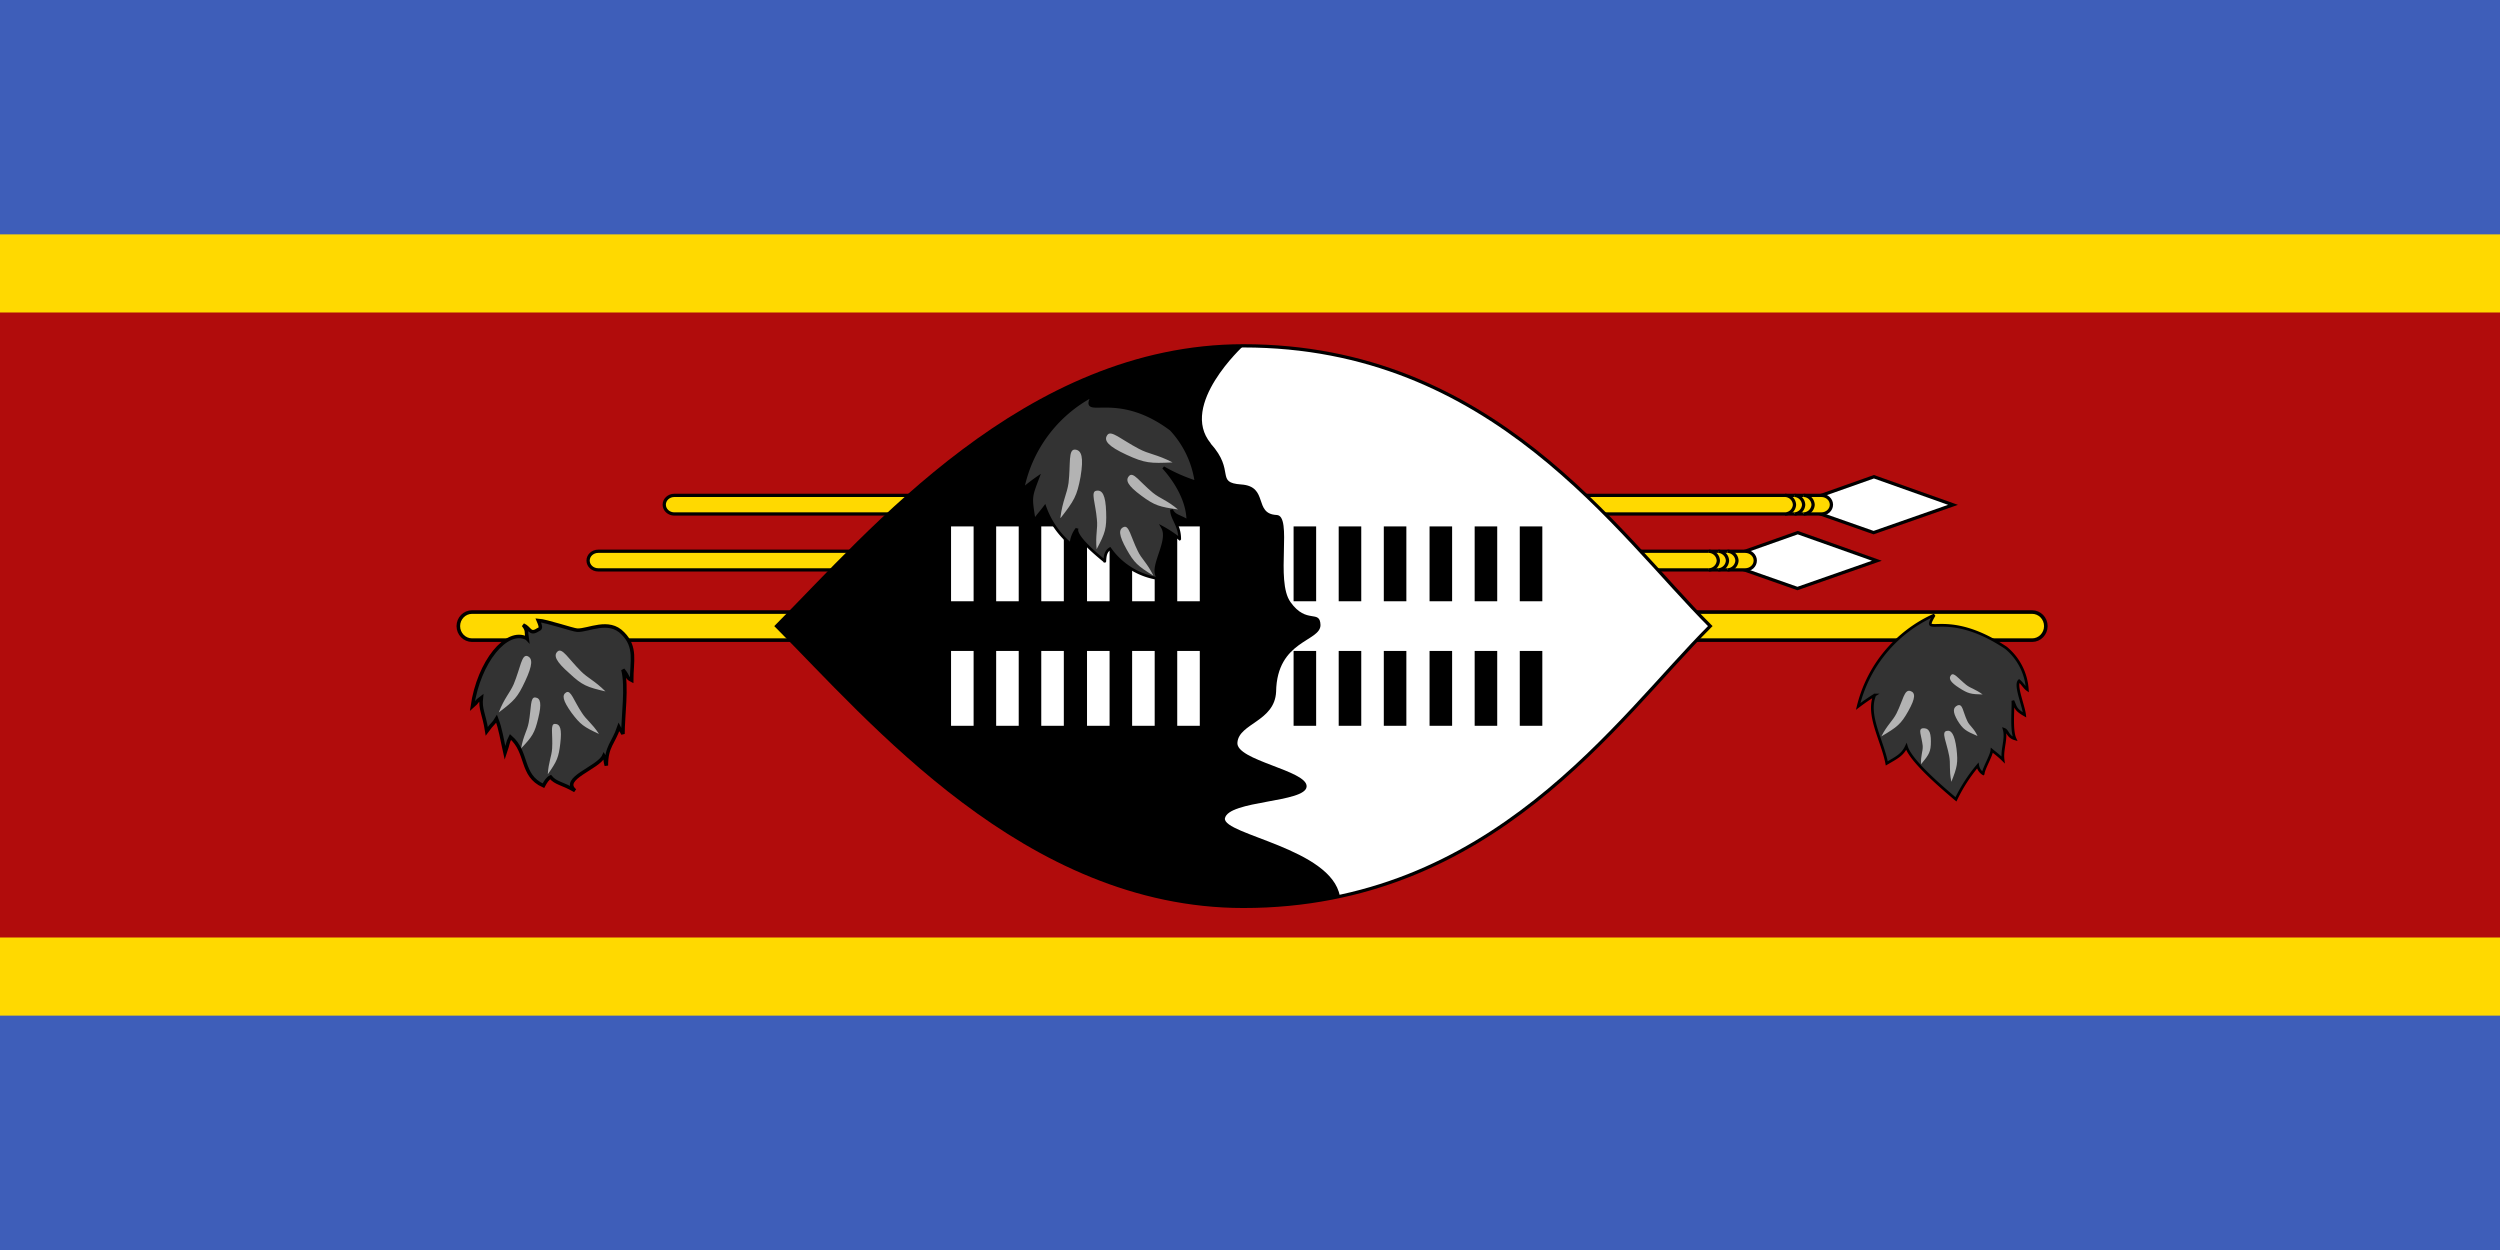 <svg xmlns="http://www.w3.org/2000/svg" width="600" height="300" fill="none"><rect width="100%" height="100%" fill="#808080" stroke="none"/><g clip-path="url(#a)"><path fill="#3E5EB9" d="M0 0h600v300H0z"/><path fill="#FFD900" d="M0 56.25h600v187.5H0z"/><path fill="#B10C0C" d="M0 75h600v150H0z"/><path fill="#fff" stroke="#000" stroke-width=".784" d="m449.739 114.417-19.062 6.746 18.983 6.667 19.062-6.667z"/><path fill="#FFD900" stroke="#000" stroke-width=".784" d="M437.109 118.888H161.851c-1.343 0-2.432 1.001-2.432 2.235 0 1.235 1.089 2.236 2.432 2.236h275.258c1.343 0 2.432-1.001 2.432-2.236 0-1.234-1.089-2.235-2.432-2.235Z"/><path fill="#FFD900" d="M432.874 123.359a2.353 2.353 0 0 0 2.274-2.196 2.35 2.35 0 0 0-.688-1.587 2.35 2.35 0 0 0-1.586-.688m-2.197 4.471a2.35 2.35 0 0 0 2.197-2.196 2.357 2.357 0 0 0-2.197-2.275m-2.275 4.471a2.353 2.353 0 0 0 2.275-2.196 2.35 2.35 0 0 0-.688-1.587 2.35 2.35 0 0 0-1.587-.688"/><path stroke="#000" stroke-width=".784" d="M432.874 123.359a2.353 2.353 0 0 0 2.274-2.196 2.35 2.35 0 0 0-.688-1.587 2.35 2.35 0 0 0-1.586-.688m-2.197 4.471a2.35 2.35 0 0 0 2.197-2.196 2.357 2.357 0 0 0-2.197-2.275m-2.275 4.471a2.353 2.353 0 0 0 2.275-2.196 2.35 2.35 0 0 0-.688-1.587 2.35 2.35 0 0 0-1.587-.688"/><path fill="#fff" stroke="#000" stroke-width=".784" d="m431.462 127.831-19.062 6.746 18.983 6.667 19.062-6.667z"/><path fill="#FFD900" stroke="#000" stroke-width=".784" d="M418.832 132.302H143.574c-1.343 0-2.431 1.001-2.431 2.236 0 1.234 1.088 2.235 2.431 2.235h275.258c1.344 0 2.432-1.001 2.432-2.235 0-1.235-1.088-2.236-2.432-2.236Z"/><path fill="#FFD900" d="M414.596 136.773a2.353 2.353 0 0 0 2.275-2.196 2.352 2.352 0 0 0-2.275-2.275m-2.196 4.471a2.355 2.355 0 0 0 2.196-2.196 2.355 2.355 0 0 0-2.196-2.275m-2.275 4.471a2.35 2.35 0 0 0 2.275-2.196 2.357 2.357 0 0 0-2.275-2.275"/><path stroke="#000" stroke-width=".784" d="M414.596 136.773a2.353 2.353 0 0 0 2.275-2.196 2.352 2.352 0 0 0-2.275-2.275m-2.196 4.471a2.355 2.355 0 0 0 2.196-2.196 2.355 2.355 0 0 0-2.196-2.275m-2.275 4.471a2.35 2.35 0 0 0 2.275-2.196 2.357 2.357 0 0 0-2.275-2.275"/><path fill="#FFD900" stroke="#000" stroke-width=".863" d="M487.705 146.892h-374.41c-1.82 0-3.295 1.51-3.295 3.373s1.475 3.373 3.295 3.373h374.41c1.82 0 3.295-1.51 3.295-3.373s-1.475-3.373-3.295-3.373Z"/><path fill="#fff" stroke="#000" stroke-width=".784" d="M410.464 150.265c-22.421 22.422-52.295 67.266-112.043 67.266-52.296 0-89.622-44.844-112.044-67.266C208.734 127.844 246.125 83 298.421 83c59.748 0 89.622 44.844 112.043 67.265Z"/><path fill="#000" d="M290.577 106.468c6.014 6.667.98 9.348 7.321 9.805 6.668.458 2.876 7.06 8.498 7.322 3.922.13-.392 15.819 3.334 20.918 3.857 5.425 7.06 1.634 7.19 5.491 0 4.053-10.459 3.595-10.655 16.015-.327 7.126-8.89 7.583-9.282 12.159-.523 4.314 16.865 6.733 16.604 10.59-.196 3.922-18.761 3.268-19.611 7.648-.392 3.922 25.494 7.191 27.586 18.631-3.922 1.307-14.839 2.418-23.141 2.484-52.296 0-89.622-44.844-112.044-67.331C208.799 127.844 246.125 83 298.421 83c0 0-15.493 14.185-7.844 23.402zM230.959 144.303V126.34Zm10.826-17.963v17.963Zm10.825 0v17.963Z"/><path stroke="#fff" stroke-width="5.413" d="M230.959 144.303V126.34m10.826 0v17.963m10.825-17.963v17.963"/><path fill="#000" d="M230.959 174.19v-17.963Zm10.826-17.963v17.963Zm10.825 0v17.963Z"/><path stroke="#fff" stroke-width="5.413" d="M230.959 174.19v-17.963m10.826 0v17.963m10.825-17.963v17.963"/><path fill="#000" d="M263.592 144.303V126.34Zm10.825-17.963v17.963Zm10.825 0v17.963Z"/><path stroke="#fff" stroke-width="5.413" d="M263.592 144.303V126.34m10.825 0v17.963m10.825-17.963v17.963"/><path fill="#000" d="M263.592 174.19v-17.963Zm10.825-17.963v17.963Zm10.825 0v17.963Z"/><path stroke="#fff" stroke-width="5.413" d="M263.592 174.19v-17.963m10.825 0v17.963m10.825-17.963v17.963"/><path fill="#000" d="M313.168 144.303V126.34Zm10.826-17.963v17.963Zm10.825 0v17.963Z"/><path stroke="#000" stroke-width="5.413" d="M313.168 144.303V126.34m10.826 0v17.963m10.825-17.963v17.963"/><path fill="#000" d="M313.168 174.19v-17.963Zm10.826-17.963v17.963Zm10.825 0v17.963Z"/><path stroke="#000" stroke-width="5.413" d="M313.168 174.19v-17.963m10.826 0v17.963m10.825-17.963v17.963"/><path fill="#000" d="M345.801 144.303V126.34Zm10.825-17.963v17.963Zm10.825 0v17.963Z"/><path stroke="#000" stroke-width="5.413" d="M345.801 144.303V126.34m10.825 0v17.963m10.825-17.963v17.963"/><path fill="#000" d="M345.801 174.19v-17.963Zm10.825-17.963v17.963Zm10.825 0v17.963Z"/><path stroke="#000" stroke-width="5.413" d="M345.801 174.19v-17.963m10.825 0v17.963m10.825-17.963v17.963"/><path fill="#333" stroke="#000" stroke-width=".654" d="M464.199 147.651c-3.4 5.817 2.614-1.962 17.257 7.844a14.12 14.12 0 0 1 5.099 10.001c-.654-.457-1.242-1.503-1.961-2.091-1.046 1.046 1.046 5.883 1.307 8.171-2.288-1.308-2.092-1.831-2.811-3.399.131 1.83-.457 7.06.523 9.151-1.83-.523-1.699-1.961-2.614-2.288.653 2.288-.589 4.707-.262 7.322-1.046-1.046-2.223-1.896-2.68-2.288-.131 1.307-2.027 4.445-2.092 5.622a2.946 2.946 0 0 1-1.307-1.961 38.7 38.7 0 0 0-5.23 8.105c-3.072-2.614-10.851-9.151-11.897-12.681-.915 1.961-2.223 2.614-4.707 4.053-1.046-5.491-4.902-11.636-2.876-16.408a49 49 0 0 0-3.988 2.745 32.43 32.43 0 0 1 18.304-21.964z"/><path fill="#B3B3B3" d="M451.517 176.74c1.438-2.811 2.746-3.726 3.661-5.557 1.569-3.137 1.83-5.752 3.268-5.36 1.308.392 1.308 1.7-.457 4.837-1.765 3.138-2.615 3.792-6.472 6.08m9.544 6.668c-.131-2.092.458-3.007.392-4.38-.261-2.484-1.242-4.119.066-4.249 1.307-.066 1.895.719 1.895 3.137 0 2.485-.392 3.138-2.353 5.492m7.256 4.183c-.588-2.941-.131-4.249-.523-6.21-.654-3.399-1.896-5.622-.654-5.949 1.177-.326 1.961.785 2.419 4.249.392 3.4.196 4.38-1.242 7.976zm7.518-20.918c-1.765-1.307-2.811-1.438-3.923-2.288-1.961-1.569-3.007-3.138-3.66-2.353-.654.784-.196 1.699 1.961 3.072s2.745 1.504 5.622 1.569m-1.242 9.936c-.916-1.961-1.962-2.419-2.484-3.661-1.046-2.222-1.046-4.118-2.288-3.66-1.112.523-1.242 1.503 0 3.66 1.307 2.092 1.961 2.484 4.706 3.661z"/><path fill="#333" stroke="#000" stroke-width=".85" d="M126.499 153.272c-.261-1.699.131-1.961-.915-3.268 1.569.653 1.569 2.418 3.465 1.176.653-.326.98-.326.13-2.288 1.961.131 8.302 2.288 9.348 2.354 2.68.13 7.583-2.811 10.982.784 3.269 3.269 2.092 6.733 2.092 11.244-1.307-.654-.654-.85-2.092-2.55 1.046 4.053 0 11.179 0 15.428-.523-1.046-.457-.589-.98-1.635-1.308 3.857-3.007 4.576-3.007 9.217-.523-1.83 0-1.438-.589-2.353-1.307 2.942-10.459 5.426-6.929 8.367-3.138-1.83-4.576-1.699-5.883-3.268-.654.327-1.177 1.111-1.7 2.092-5.556-2.484-3.595-7.975-7.909-11.701-.785 1.568-.458 1.372-1.308 3.856-.784-3.464-1.046-5.687-2.026-8.236-.85 1.438-.785.85-2.354 3.007-.653-4.184-1.634-5.23-1.307-8.041-1.569 1.177-.523.654-2.157 2.092 1.569-10.786 8.236-18.826 13.074-16.342z"/><path fill="#B3B3B3" d="M119.701 170.987c1.373-3.53 2.615-4.575 3.595-6.798 1.635-3.988 1.896-7.191 3.269-6.733 1.307.523 1.307 2.092-.523 6.014s-2.615 4.707-6.341 7.517m5.36 8.695c.523-3.138 1.439-4.184 1.831-6.276.654-3.53.327-6.145 1.569-6.014 1.307.131 1.569 1.504.719 4.968-.85 3.595-1.438 4.445-4.184 7.322zm6.407 6.144c.196-3.007.915-4.249 1.046-6.21.196-3.399-.523-5.883.653-5.883 1.308 0 1.7 1.242 1.308 4.641-.393 3.399-.785 4.315-3.007 7.452m13.858-19.872c-2.615-2.615-4.184-3.138-5.883-4.837-3.007-3.007-4.511-5.753-5.622-4.772-1.046.98-.392 2.418 2.811 5.229 3.138 2.942 4.249 3.334 8.759 4.38zm-1.569 10.198c-1.699-2.615-3.007-3.334-4.118-5.099-1.961-2.942-2.615-5.491-3.726-4.903-1.111.654-.85 1.961 1.242 4.903 2.157 2.876 2.941 3.399 6.602 5.099"/><path fill="#333" stroke="#000" stroke-width=".654" d="M262.207 94.963c-3.138 6.013 5.425-1.962 18.826 8.105a23.14 23.14 0 0 1 6.014 12.617 40.4 40.4 0 0 1-7.844-3.465s5.883 6.014 5.883 12.812c-2.092-1.307-3.138-1.111-3.922-2.68 0 2.158 1.961 3.596 1.961 6.995a28 28 0 0 0-4.118-2.746c1.961 3.465-3.596 10.133-.785 12.29a17.4 17.4 0 0 1-11.832-7.191c-1.045.654-1.176 1.765-1.242 3.007.197.066-7.386-5.687-6.667-7.844a6.6 6.6 0 0 0-1.438 3.791 20.7 20.7 0 0 1-6.276-9.021c-1.177 1.569-1.307 1.569-2.549 3.269-.915-5.687-.915-5.491.915-10.329a45 45 0 0 0-3.661 2.811 32.69 32.69 0 0 1 16.735-22.421Z"/><path fill="#B3B3B3" d="M254.493 124.248c.523-4.118 1.569-5.621 1.961-8.367.523-4.576-.13-8.106 1.569-7.975 1.569.131 2.092 1.83 1.308 6.537-.85 4.641-1.569 5.752-4.772 9.871zm8.694 7.583c-.327-3.399.327-4.968.066-7.19-.327-3.923-1.569-6.668-.131-6.864 1.438-.262 2.223 1.046 2.353 5.099.131 3.922-.196 5.033-2.288 8.955m13.597 6.276c-1.503-3.073-2.811-3.923-3.726-5.884-1.699-3.464-2.092-6.21-3.334-5.752-1.307.523-1.242 1.961.654 5.36 1.83 3.269 2.68 3.988 6.341 6.276zm4.641-27.129c-3.791-1.961-5.687-1.961-8.105-3.268-4.249-2.223-6.733-4.641-7.583-3.269-.915 1.308.261 2.68 4.641 4.707s5.752 2.092 10.982 1.83zm1.308 11.309c-2.615-2.222-4.315-2.615-6.08-4.053-3.137-2.614-4.641-5.033-5.621-4.053-1.046 1.046-.393 2.354 2.876 4.772 3.268 2.419 4.38 2.681 8.89 3.334z"/></g><defs><clipPath id="a"><path fill="#fff" d="M0 0h600v300H0z"/></clipPath></defs></svg>